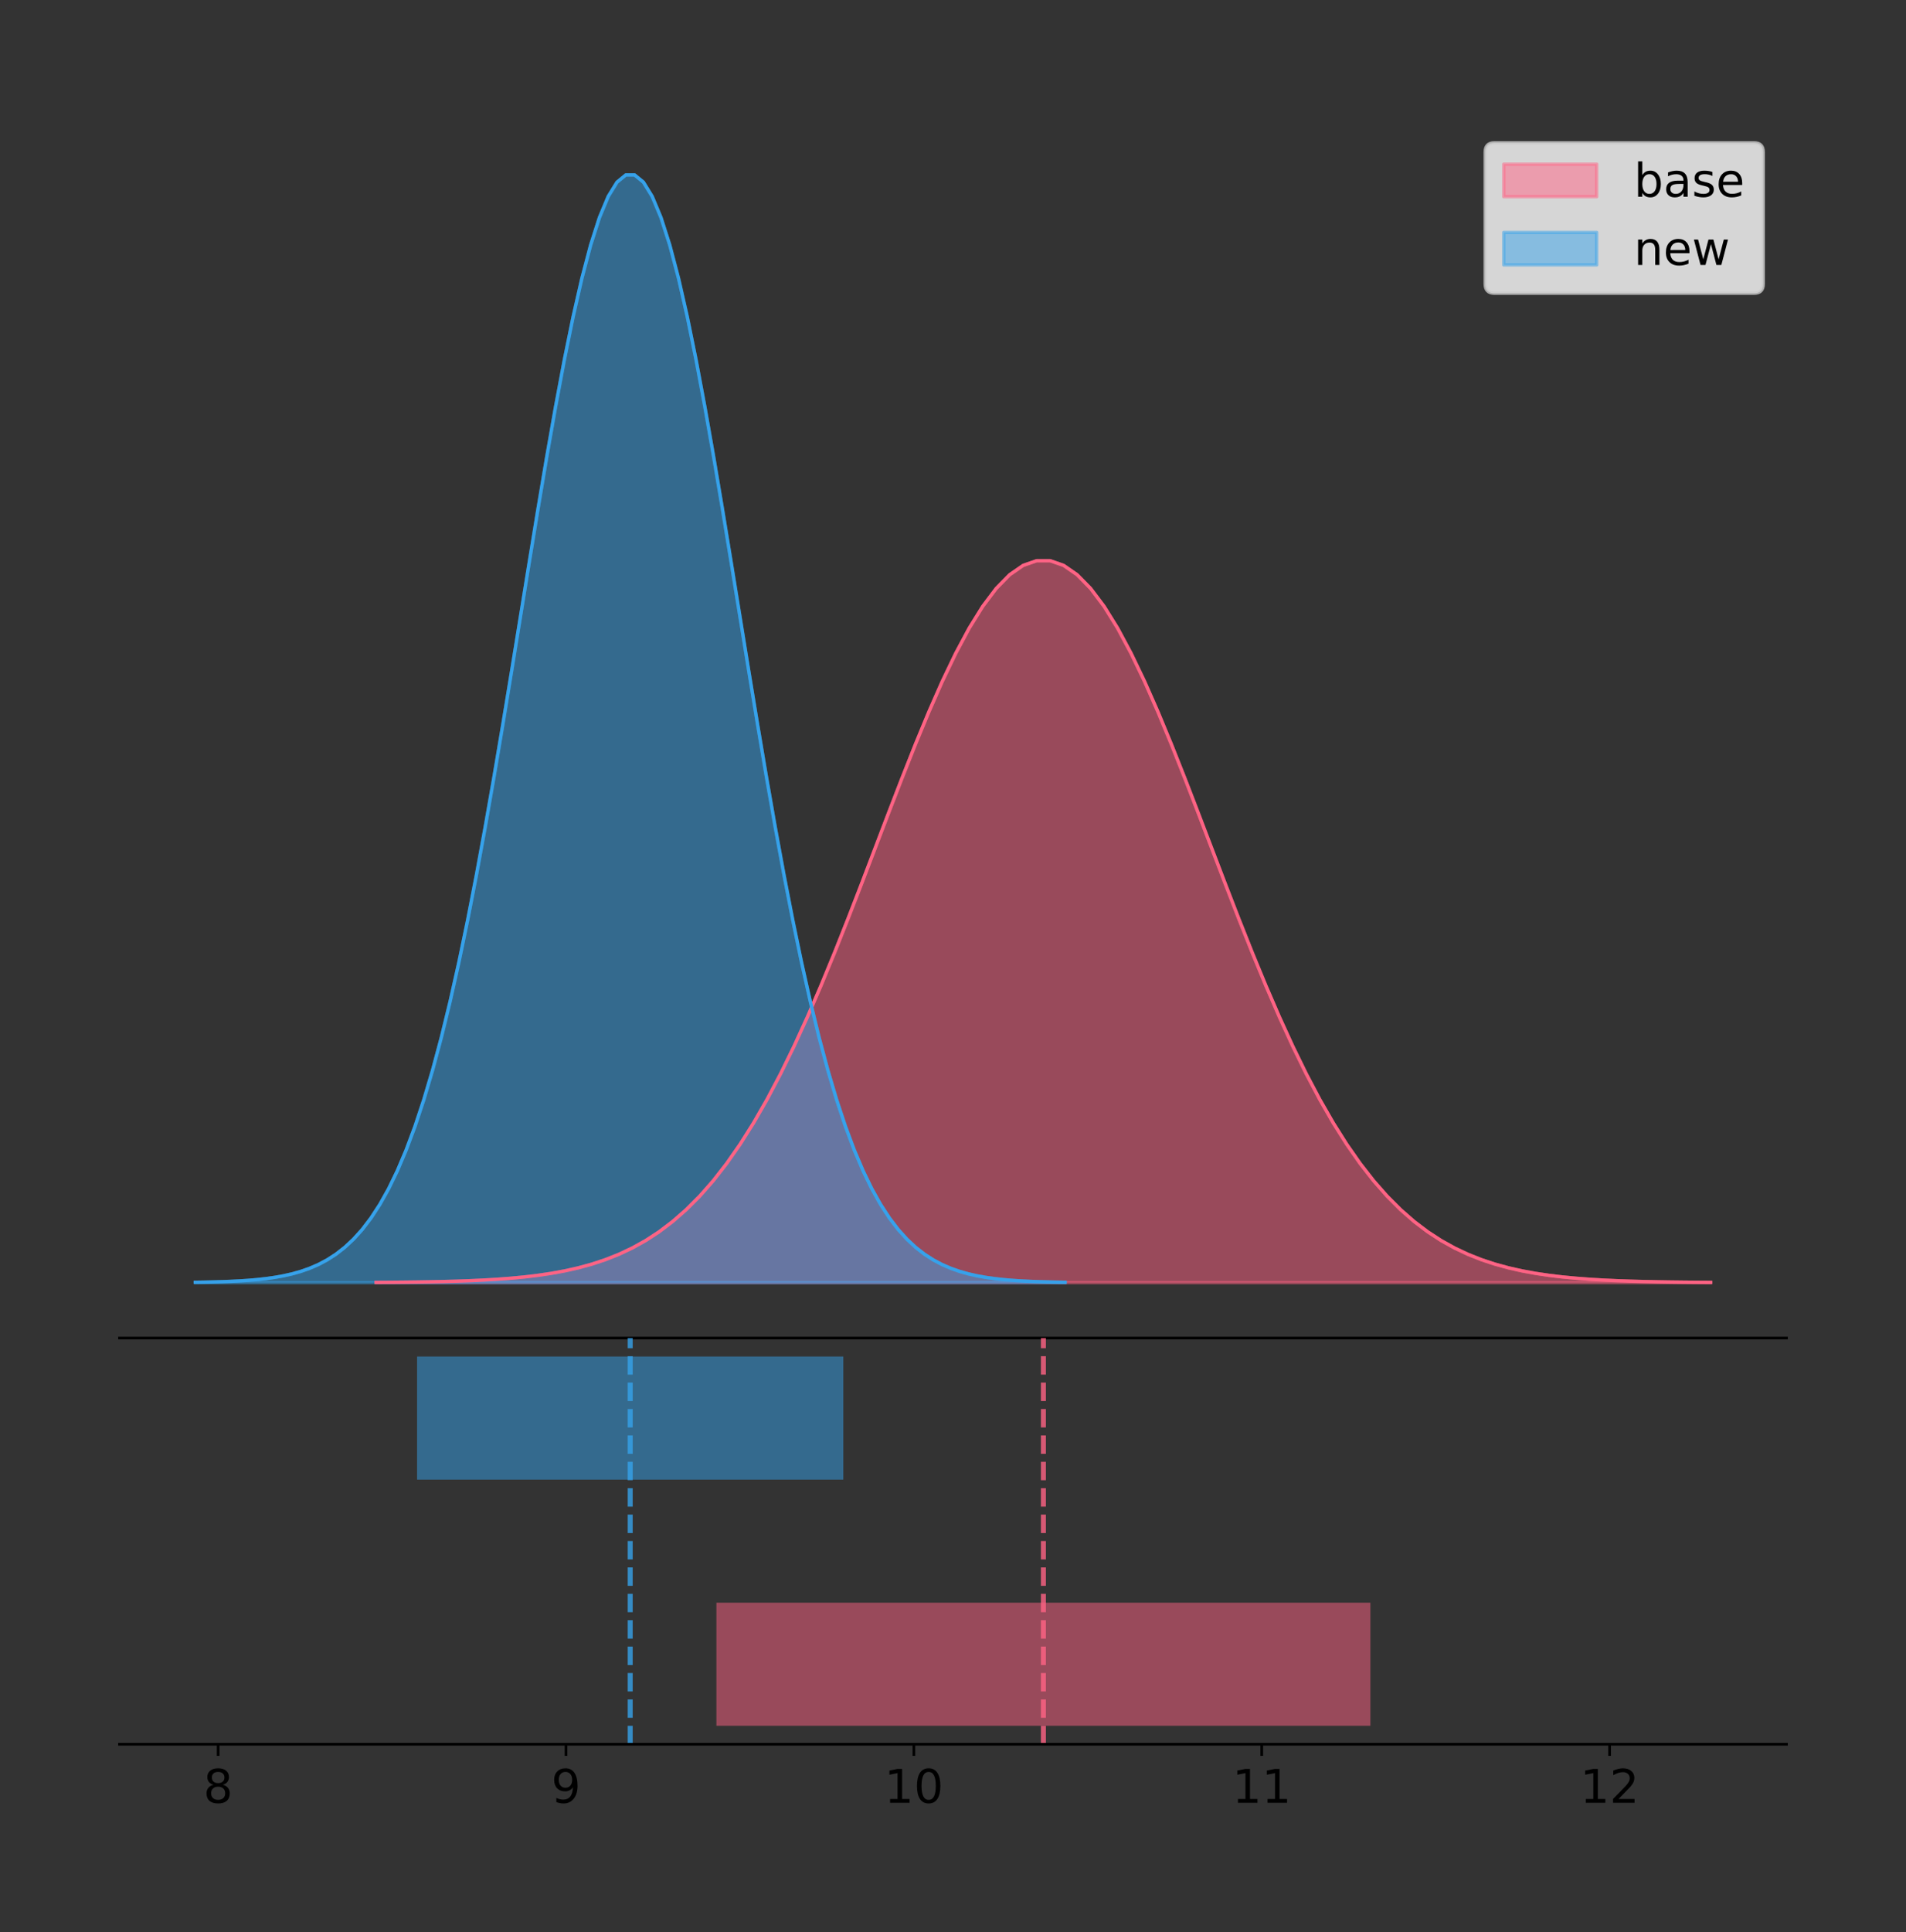<?xml version="1.0" encoding="utf-8" standalone="no"?>
<!DOCTYPE svg PUBLIC "-//W3C//DTD SVG 1.1//EN"
  "http://www.w3.org/Graphics/SVG/1.1/DTD/svg11.dtd">
<!-- Created with matplotlib (https://matplotlib.org/) -->
<svg height="581.789pt" version="1.1" viewBox="0 0 574.2 581.789" width="574.2pt" xmlns="http://www.w3.org/2000/svg" xmlns:xlink="http://www.w3.org/1999/xlink">
 <rect x="0" y="0" width="574.2" height="581.789" fill="#333333" stroke="none"/>
 <defs>
  <style type="text/css">
*{stroke-linecap:butt;stroke-linejoin:round;}
  </style>
 </defs>
 <g id="figure_1">
  <g id="patch_1">
   <path d="M 0 581.789 
L 574.2 581.789 
L 574.2 0 
L 0 0 
z
" style="fill:none;"/>
  </g>
  <g id="axes_1">
   <g id="patch_2">
    <path d="M 36 402.93 
L 538.2 402.93 
L 538.2 36 
L 36 36 
z
" style="fill:none;"/>
   </g>
   <g id="PolyCollection_1">
    <defs>
     <path d="M 113.296 -195.538 
L 113.296 -195.611 
L 117.357 -195.639 
L 121.419 -195.676 
L 125.48 -195.725 
L 129.542 -195.79 
L 133.603 -195.877 
L 137.664 -195.989 
L 141.726 -196.136 
L 145.787 -196.324 
L 149.848 -196.566 
L 153.91 -196.872 
L 157.971 -197.259 
L 162.033 -197.744 
L 166.094 -198.347 
L 170.155 -199.091 
L 174.217 -200.004 
L 178.278 -201.114 
L 182.339 -202.455 
L 186.401 -204.062 
L 190.462 -205.975 
L 194.524 -208.233 
L 198.585 -210.88 
L 202.646 -213.958 
L 206.708 -217.51 
L 210.769 -221.576 
L 214.831 -226.193 
L 218.892 -231.394 
L 222.953 -237.204 
L 227.015 -243.641 
L 231.076 -250.712 
L 235.137 -258.409 
L 239.199 -266.714 
L 243.26 -275.591 
L 247.322 -284.99 
L 251.383 -294.841 
L 255.444 -305.06 
L 259.506 -315.545 
L 263.567 -326.177 
L 267.628 -336.825 
L 271.69 -347.347 
L 275.751 -357.591 
L 279.813 -367.4 
L 283.874 -376.617 
L 287.935 -385.086 
L 291.997 -392.66 
L 296.058 -399.202 
L 300.12 -404.592 
L 304.181 -408.728 
L 308.242 -411.53 
L 312.304 -412.945 
L 316.365 -412.945 
L 320.426 -411.53 
L 324.488 -408.728 
L 328.549 -404.592 
L 332.611 -399.202 
L 336.672 -392.66 
L 340.733 -385.086 
L 344.795 -376.617 
L 348.856 -367.4 
L 352.917 -357.591 
L 356.979 -347.347 
L 361.04 -336.825 
L 365.102 -326.177 
L 369.163 -315.545 
L 373.224 -305.06 
L 377.286 -294.841 
L 381.347 -284.99 
L 385.409 -275.591 
L 389.47 -266.714 
L 393.531 -258.409 
L 397.593 -250.712 
L 401.654 -243.641 
L 405.715 -237.204 
L 409.777 -231.394 
L 413.838 -226.193 
L 417.9 -221.576 
L 421.961 -217.51 
L 426.022 -213.958 
L 430.084 -210.88 
L 434.145 -208.233 
L 438.206 -205.975 
L 442.268 -204.062 
L 446.329 -202.455 
L 450.391 -201.114 
L 454.452 -200.004 
L 458.513 -199.091 
L 462.575 -198.347 
L 466.636 -197.744 
L 470.698 -197.259 
L 474.759 -196.872 
L 478.82 -196.566 
L 482.882 -196.324 
L 486.943 -196.136 
L 491.004 -195.989 
L 495.066 -195.877 
L 499.127 -195.79 
L 503.189 -195.725 
L 507.25 -195.676 
L 511.311 -195.639 
L 515.373 -195.611 
L 515.373 -195.538 
L 515.373 -195.538 
L 511.311 -195.538 
L 507.25 -195.538 
L 503.189 -195.538 
L 499.127 -195.538 
L 495.066 -195.538 
L 491.004 -195.538 
L 486.943 -195.538 
L 482.882 -195.538 
L 478.82 -195.538 
L 474.759 -195.538 
L 470.698 -195.538 
L 466.636 -195.538 
L 462.575 -195.538 
L 458.513 -195.538 
L 454.452 -195.538 
L 450.391 -195.538 
L 446.329 -195.538 
L 442.268 -195.538 
L 438.206 -195.538 
L 434.145 -195.538 
L 430.084 -195.538 
L 426.022 -195.538 
L 421.961 -195.538 
L 417.9 -195.538 
L 413.838 -195.538 
L 409.777 -195.538 
L 405.715 -195.538 
L 401.654 -195.538 
L 397.593 -195.538 
L 393.531 -195.538 
L 389.47 -195.538 
L 385.409 -195.538 
L 381.347 -195.538 
L 377.286 -195.538 
L 373.224 -195.538 
L 369.163 -195.538 
L 365.102 -195.538 
L 361.04 -195.538 
L 356.979 -195.538 
L 352.917 -195.538 
L 348.856 -195.538 
L 344.795 -195.538 
L 340.733 -195.538 
L 336.672 -195.538 
L 332.611 -195.538 
L 328.549 -195.538 
L 324.488 -195.538 
L 320.426 -195.538 
L 316.365 -195.538 
L 312.304 -195.538 
L 308.242 -195.538 
L 304.181 -195.538 
L 300.12 -195.538 
L 296.058 -195.538 
L 291.997 -195.538 
L 287.935 -195.538 
L 283.874 -195.538 
L 279.813 -195.538 
L 275.751 -195.538 
L 271.69 -195.538 
L 267.628 -195.538 
L 263.567 -195.538 
L 259.506 -195.538 
L 255.444 -195.538 
L 251.383 -195.538 
L 247.322 -195.538 
L 243.26 -195.538 
L 239.199 -195.538 
L 235.137 -195.538 
L 231.076 -195.538 
L 227.015 -195.538 
L 222.953 -195.538 
L 218.892 -195.538 
L 214.831 -195.538 
L 210.769 -195.538 
L 206.708 -195.538 
L 202.646 -195.538 
L 198.585 -195.538 
L 194.524 -195.538 
L 190.462 -195.538 
L 186.401 -195.538 
L 182.339 -195.538 
L 178.278 -195.538 
L 174.217 -195.538 
L 170.155 -195.538 
L 166.094 -195.538 
L 162.033 -195.538 
L 157.971 -195.538 
L 153.91 -195.538 
L 149.848 -195.538 
L 145.787 -195.538 
L 141.726 -195.538 
L 137.664 -195.538 
L 133.603 -195.538 
L 129.542 -195.538 
L 125.48 -195.538 
L 121.419 -195.538 
L 117.357 -195.538 
L 113.296 -195.538 
z
" id="ma8c60479c7" style="stroke:#ff6384;stroke-opacity:0.5;"/>
    </defs>
    <g clip-path="url(#p72a814ba4f)">
     <use style="fill:#ff6384;fill-opacity:0.5;stroke:#ff6384;stroke-opacity:0.5;" x="0" xlink:href="#ma8c60479c7" y="581.789"/>
    </g>
   </g>
   <g id="PolyCollection_2">
    <defs>
     <path d="M 58.827 -195.538 
L 58.827 -195.65 
L 61.474 -195.692 
L 64.121 -195.749 
L 66.768 -195.825 
L 69.415 -195.925 
L 72.062 -196.058 
L 74.709 -196.23 
L 77.356 -196.455 
L 80.003 -196.744 
L 82.65 -197.115 
L 85.297 -197.585 
L 87.944 -198.179 
L 90.592 -198.923 
L 93.239 -199.848 
L 95.886 -200.99 
L 98.533 -202.39 
L 101.18 -204.093 
L 103.827 -206.151 
L 106.474 -208.617 
L 109.121 -211.552 
L 111.768 -215.017 
L 114.415 -219.078 
L 117.062 -223.801 
L 119.709 -229.25 
L 122.356 -235.488 
L 125.003 -242.572 
L 127.65 -250.552 
L 130.297 -259.468 
L 132.944 -269.344 
L 135.591 -280.192 
L 138.238 -292.002 
L 140.885 -304.744 
L 143.532 -318.365 
L 146.179 -332.786 
L 148.826 -347.901 
L 151.473 -363.58 
L 154.12 -379.667 
L 156.767 -395.98 
L 159.414 -412.318 
L 162.061 -428.462 
L 164.708 -444.18 
L 167.355 -459.23 
L 170.002 -473.372 
L 172.649 -486.366 
L 175.296 -497.987 
L 177.943 -508.025 
L 180.59 -516.294 
L 183.237 -522.64 
L 185.884 -526.94 
L 188.531 -529.111 
L 191.178 -529.111 
L 193.825 -526.94 
L 196.472 -522.64 
L 199.119 -516.294 
L 201.766 -508.025 
L 204.413 -497.987 
L 207.06 -486.366 
L 209.707 -473.372 
L 212.354 -459.23 
L 215.001 -444.18 
L 217.648 -428.462 
L 220.295 -412.318 
L 222.942 -395.98 
L 225.589 -379.667 
L 228.237 -363.58 
L 230.884 -347.901 
L 233.531 -332.786 
L 236.178 -318.365 
L 238.825 -304.744 
L 241.472 -292.002 
L 244.119 -280.192 
L 246.766 -269.344 
L 249.413 -259.468 
L 252.06 -250.552 
L 254.707 -242.572 
L 257.354 -235.488 
L 260.001 -229.25 
L 262.648 -223.801 
L 265.295 -219.078 
L 267.942 -215.017 
L 270.589 -211.552 
L 273.236 -208.617 
L 275.883 -206.151 
L 278.53 -204.093 
L 281.177 -202.39 
L 283.824 -200.99 
L 286.471 -199.848 
L 289.118 -198.923 
L 291.765 -198.179 
L 294.412 -197.585 
L 297.059 -197.115 
L 299.706 -196.744 
L 302.353 -196.455 
L 305 -196.23 
L 307.647 -196.058 
L 310.294 -195.925 
L 312.941 -195.825 
L 315.588 -195.749 
L 318.235 -195.692 
L 320.882 -195.65 
L 320.882 -195.538 
L 320.882 -195.538 
L 318.235 -195.538 
L 315.588 -195.538 
L 312.941 -195.538 
L 310.294 -195.538 
L 307.647 -195.538 
L 305 -195.538 
L 302.353 -195.538 
L 299.706 -195.538 
L 297.059 -195.538 
L 294.412 -195.538 
L 291.765 -195.538 
L 289.118 -195.538 
L 286.471 -195.538 
L 283.824 -195.538 
L 281.177 -195.538 
L 278.53 -195.538 
L 275.883 -195.538 
L 273.236 -195.538 
L 270.589 -195.538 
L 267.942 -195.538 
L 265.295 -195.538 
L 262.648 -195.538 
L 260.001 -195.538 
L 257.354 -195.538 
L 254.707 -195.538 
L 252.06 -195.538 
L 249.413 -195.538 
L 246.766 -195.538 
L 244.119 -195.538 
L 241.472 -195.538 
L 238.825 -195.538 
L 236.178 -195.538 
L 233.531 -195.538 
L 230.884 -195.538 
L 228.237 -195.538 
L 225.589 -195.538 
L 222.942 -195.538 
L 220.295 -195.538 
L 217.648 -195.538 
L 215.001 -195.538 
L 212.354 -195.538 
L 209.707 -195.538 
L 207.06 -195.538 
L 204.413 -195.538 
L 201.766 -195.538 
L 199.119 -195.538 
L 196.472 -195.538 
L 193.825 -195.538 
L 191.178 -195.538 
L 188.531 -195.538 
L 185.884 -195.538 
L 183.237 -195.538 
L 180.59 -195.538 
L 177.943 -195.538 
L 175.296 -195.538 
L 172.649 -195.538 
L 170.002 -195.538 
L 167.355 -195.538 
L 164.708 -195.538 
L 162.061 -195.538 
L 159.414 -195.538 
L 156.767 -195.538 
L 154.12 -195.538 
L 151.473 -195.538 
L 148.826 -195.538 
L 146.179 -195.538 
L 143.532 -195.538 
L 140.885 -195.538 
L 138.238 -195.538 
L 135.591 -195.538 
L 132.944 -195.538 
L 130.297 -195.538 
L 127.65 -195.538 
L 125.003 -195.538 
L 122.356 -195.538 
L 119.709 -195.538 
L 117.062 -195.538 
L 114.415 -195.538 
L 111.768 -195.538 
L 109.121 -195.538 
L 106.474 -195.538 
L 103.827 -195.538 
L 101.18 -195.538 
L 98.533 -195.538 
L 95.886 -195.538 
L 93.239 -195.538 
L 90.592 -195.538 
L 87.944 -195.538 
L 85.297 -195.538 
L 82.65 -195.538 
L 80.003 -195.538 
L 77.356 -195.538 
L 74.709 -195.538 
L 72.062 -195.538 
L 69.415 -195.538 
L 66.768 -195.538 
L 64.121 -195.538 
L 61.474 -195.538 
L 58.827 -195.538 
z
" id="me6f7ed7d16" style="stroke:#36a2eb;stroke-opacity:0.5;"/>
    </defs>
    <g clip-path="url(#p72a814ba4f)">
     <use style="fill:#36a2eb;fill-opacity:0.5;stroke:#36a2eb;stroke-opacity:0.5;" x="0" xlink:href="#me6f7ed7d16" y="581.789"/>
    </g>
   </g>
   <g id="line2d_1">
    <path clip-path="url(#p72a814ba4f)" d="M 113.296 386.178 
L 117.357 386.151 
L 121.419 386.114 
L 125.48 386.064 
L 129.542 385.999 
L 133.603 385.913 
L 137.664 385.8 
L 141.726 385.654 
L 145.787 385.465 
L 149.848 385.224 
L 153.91 384.917 
L 157.971 384.53 
L 162.033 384.045 
L 166.094 383.442 
L 170.155 382.698 
L 174.217 381.786 
L 178.278 380.675 
L 182.339 379.335 
L 186.401 377.727 
L 190.462 375.814 
L 194.524 373.556 
L 198.585 370.909 
L 202.646 367.831 
L 206.708 364.28 
L 210.769 360.214 
L 214.831 355.597 
L 218.892 350.396 
L 222.953 344.585 
L 227.015 338.148 
L 231.076 331.078 
L 235.137 323.381 
L 239.199 315.076 
L 243.26 306.198 
L 247.322 296.8 
L 251.383 286.948 
L 255.444 276.729 
L 259.506 266.245 
L 263.567 255.613 
L 267.628 244.964 
L 271.69 234.442 
L 275.751 224.198 
L 279.813 214.389 
L 283.874 205.172 
L 287.935 196.703 
L 291.997 189.129 
L 296.058 182.587 
L 300.12 177.197 
L 304.181 173.062 
L 308.242 170.259 
L 312.304 168.844 
L 316.365 168.844 
L 320.426 170.259 
L 324.488 173.062 
L 328.549 177.197 
L 332.611 182.587 
L 336.672 189.129 
L 340.733 196.703 
L 344.795 205.172 
L 348.856 214.389 
L 352.917 224.198 
L 356.979 234.442 
L 361.04 244.964 
L 365.102 255.613 
L 369.163 266.245 
L 373.224 276.729 
L 377.286 286.948 
L 381.347 296.8 
L 385.409 306.198 
L 389.47 315.076 
L 393.531 323.381 
L 397.593 331.078 
L 401.654 338.148 
L 405.715 344.585 
L 409.777 350.396 
L 413.838 355.597 
L 417.9 360.214 
L 421.961 364.28 
L 426.022 367.831 
L 430.084 370.909 
L 434.145 373.556 
L 438.206 375.814 
L 442.268 377.727 
L 446.329 379.335 
L 450.391 380.675 
L 454.452 381.786 
L 458.513 382.698 
L 462.575 383.442 
L 466.636 384.045 
L 470.698 384.53 
L 474.759 384.917 
L 478.82 385.224 
L 482.882 385.465 
L 486.943 385.654 
L 491.004 385.8 
L 495.066 385.913 
L 499.127 385.999 
L 503.189 386.064 
L 507.25 386.114 
L 511.311 386.151 
L 515.373 386.178 
" style="fill:none;stroke:#ff6384;stroke-linecap:square;"/>
   </g>
   <g id="line2d_2">
    <path clip-path="url(#p72a814ba4f)" d="M 58.827 386.139 
L 61.474 386.097 
L 64.121 386.04 
L 66.768 385.965 
L 69.415 385.864 
L 72.062 385.732 
L 74.709 385.559 
L 77.356 385.334 
L 80.003 385.045 
L 82.65 384.675 
L 85.297 384.204 
L 87.944 383.61 
L 90.592 382.867 
L 93.239 381.941 
L 95.886 380.799 
L 98.533 379.399 
L 101.18 377.696 
L 103.827 375.639 
L 106.474 373.172 
L 109.121 370.238 
L 111.768 366.772 
L 114.415 362.711 
L 117.062 357.989 
L 119.709 352.539 
L 122.356 346.301 
L 125.003 339.217 
L 127.65 331.237 
L 130.297 322.322 
L 132.944 312.445 
L 135.591 301.597 
L 138.238 289.787 
L 140.885 277.045 
L 143.532 263.424 
L 146.179 249.004 
L 148.826 233.888 
L 151.473 218.209 
L 154.12 202.123 
L 156.767 185.809 
L 159.414 169.471 
L 162.061 153.327 
L 164.708 137.61 
L 167.355 122.559 
L 170.002 108.418 
L 172.649 95.423 
L 175.296 83.803 
L 177.943 73.765 
L 180.59 65.495 
L 183.237 59.15 
L 185.884 54.85 
L 188.531 52.679 
L 191.178 52.679 
L 193.825 54.85 
L 196.472 59.15 
L 199.119 65.495 
L 201.766 73.765 
L 204.413 83.803 
L 207.06 95.423 
L 209.707 108.418 
L 212.354 122.559 
L 215.001 137.61 
L 217.648 153.327 
L 220.295 169.471 
L 222.942 185.809 
L 225.589 202.123 
L 228.237 218.209 
L 230.884 233.888 
L 233.531 249.004 
L 236.178 263.424 
L 238.825 277.045 
L 241.472 289.787 
L 244.119 301.597 
L 246.766 312.445 
L 249.413 322.322 
L 252.06 331.237 
L 254.707 339.217 
L 257.354 346.301 
L 260.001 352.539 
L 262.648 357.989 
L 265.295 362.711 
L 267.942 366.772 
L 270.589 370.238 
L 273.236 373.172 
L 275.883 375.639 
L 278.53 377.696 
L 281.177 379.399 
L 283.824 380.799 
L 286.471 381.941 
L 289.118 382.867 
L 291.765 383.61 
L 294.412 384.204 
L 297.059 384.675 
L 299.706 385.045 
L 302.353 385.334 
L 305 385.559 
L 307.647 385.732 
L 310.294 385.864 
L 312.941 385.965 
L 315.588 386.04 
L 318.235 386.097 
L 320.882 386.139 
" style="fill:none;stroke:#36a2eb;stroke-linecap:square;"/>
   </g>
   <g id="patch_3">
    <path d="M 36 402.93 
L 538.2 402.93 
" style="fill:none;stroke:#000000;stroke-linecap:square;stroke-linejoin:miter;stroke-width:0.8;"/>
   </g>
   <g id="legend_1">
    <g id="patch_4">
     <path d="M 450.225 88.299 
L 528.4 88.299 
Q 531.2 88.299 531.2 85.499 
L 531.2 45.8 
Q 531.2 43 528.4 43 
L 450.225 43 
Q 447.425 43 447.425 45.8 
L 447.425 85.499 
Q 447.425 88.299 450.225 88.299 
z
" style="fill:#ffffff;opacity:0.8;stroke:#cccccc;stroke-linejoin:miter;"/>
    </g>
    <g id="patch_5">
     <path d="M 453.025 59.238 
L 481.025 59.238 
L 481.025 49.438 
L 453.025 49.438 
z
" style="fill:#ff6384;opacity:0.5;stroke:#ff6384;stroke-linejoin:miter;"/>
    </g>
    <g id="text_1">
     <!-- base -->
     <defs>
      <path d="M 48.688 27.297 
Q 48.688 37.203 44.609 42.844 
Q 40.531 48.484 33.406 48.484 
Q 26.266 48.484 22.188 42.844 
Q 18.109 37.203 18.109 27.297 
Q 18.109 17.391 22.188 11.75 
Q 26.266 6.109 33.406 6.109 
Q 40.531 6.109 44.609 11.75 
Q 48.688 17.391 48.688 27.297 
z
M 18.109 46.391 
Q 20.953 51.266 25.266 53.625 
Q 29.594 56 35.594 56 
Q 45.562 56 51.781 48.094 
Q 58.016 40.188 58.016 27.297 
Q 58.016 14.406 51.781 6.484 
Q 45.562 -1.422 35.594 -1.422 
Q 29.594 -1.422 25.266 0.953 
Q 20.953 3.328 18.109 8.203 
L 18.109 0 
L 9.078 0 
L 9.078 75.984 
L 18.109 75.984 
z
" id="DejaVuSans-98"/>
      <path d="M 34.281 27.484 
Q 23.391 27.484 19.188 25 
Q 14.984 22.516 14.984 16.5 
Q 14.984 11.719 18.141 8.906 
Q 21.297 6.109 26.703 6.109 
Q 34.188 6.109 38.703 11.406 
Q 43.219 16.703 43.219 25.484 
L 43.219 27.484 
z
M 52.203 31.203 
L 52.203 0 
L 43.219 0 
L 43.219 8.297 
Q 40.141 3.328 35.547 0.953 
Q 30.953 -1.422 24.312 -1.422 
Q 15.922 -1.422 10.953 3.297 
Q 6 8.016 6 15.922 
Q 6 25.141 12.172 29.828 
Q 18.359 34.516 30.609 34.516 
L 43.219 34.516 
L 43.219 35.406 
Q 43.219 41.609 39.141 45 
Q 35.062 48.391 27.688 48.391 
Q 23 48.391 18.547 47.266 
Q 14.109 46.141 10.016 43.891 
L 10.016 52.203 
Q 14.938 54.109 19.578 55.047 
Q 24.219 56 28.609 56 
Q 40.484 56 46.344 49.844 
Q 52.203 43.703 52.203 31.203 
z
" id="DejaVuSans-97"/>
      <path d="M 44.281 53.078 
L 44.281 44.578 
Q 40.484 46.531 36.375 47.5 
Q 32.281 48.484 27.875 48.484 
Q 21.188 48.484 17.844 46.438 
Q 14.5 44.391 14.5 40.281 
Q 14.5 37.156 16.891 35.375 
Q 19.281 33.594 26.516 31.984 
L 29.594 31.297 
Q 39.156 29.25 43.188 25.516 
Q 47.219 21.781 47.219 15.094 
Q 47.219 7.469 41.188 3.016 
Q 35.156 -1.422 24.609 -1.422 
Q 20.219 -1.422 15.453 -0.562 
Q 10.688 0.297 5.422 2 
L 5.422 11.281 
Q 10.406 8.688 15.234 7.391 
Q 20.062 6.109 24.812 6.109 
Q 31.156 6.109 34.562 8.281 
Q 37.984 10.453 37.984 14.406 
Q 37.984 18.062 35.516 20.016 
Q 33.062 21.969 24.703 23.781 
L 21.578 24.516 
Q 13.234 26.266 9.516 29.906 
Q 5.812 33.547 5.812 39.891 
Q 5.812 47.609 11.281 51.797 
Q 16.75 56 26.812 56 
Q 31.781 56 36.172 55.266 
Q 40.578 54.547 44.281 53.078 
z
" id="DejaVuSans-115"/>
      <path d="M 56.203 29.594 
L 56.203 25.203 
L 14.891 25.203 
Q 15.484 15.922 20.484 11.062 
Q 25.484 6.203 34.422 6.203 
Q 39.594 6.203 44.453 7.469 
Q 49.312 8.734 54.109 11.281 
L 54.109 2.781 
Q 49.266 0.734 44.188 -0.344 
Q 39.109 -1.422 33.891 -1.422 
Q 20.797 -1.422 13.156 6.188 
Q 5.516 13.812 5.516 26.812 
Q 5.516 40.234 12.766 48.109 
Q 20.016 56 32.328 56 
Q 43.359 56 49.781 48.891 
Q 56.203 41.797 56.203 29.594 
z
M 47.219 32.234 
Q 47.125 39.594 43.094 43.984 
Q 39.062 48.391 32.422 48.391 
Q 24.906 48.391 20.391 44.141 
Q 15.875 39.891 15.188 32.172 
z
" id="DejaVuSans-101"/>
     </defs>
     <g transform="translate(492.225 59.238)scale(0.14 -0.14)">
      <use xlink:href="#DejaVuSans-98"/>
      <use x="63.477" xlink:href="#DejaVuSans-97"/>
      <use x="124.756" xlink:href="#DejaVuSans-115"/>
      <use x="176.855" xlink:href="#DejaVuSans-101"/>
     </g>
    </g>
    <g id="patch_6">
     <path d="M 453.025 79.787 
L 481.025 79.787 
L 481.025 69.987 
L 453.025 69.987 
z
" style="fill:#36a2eb;opacity:0.5;stroke:#36a2eb;stroke-linejoin:miter;"/>
    </g>
    <g id="text_2">
     <!-- new -->
     <defs>
      <path d="M 54.891 33.016 
L 54.891 0 
L 45.906 0 
L 45.906 32.719 
Q 45.906 40.484 42.875 44.328 
Q 39.844 48.188 33.797 48.188 
Q 26.516 48.188 22.312 43.547 
Q 18.109 38.922 18.109 30.906 
L 18.109 0 
L 9.078 0 
L 9.078 54.688 
L 18.109 54.688 
L 18.109 46.188 
Q 21.344 51.125 25.703 53.562 
Q 30.078 56 35.797 56 
Q 45.219 56 50.047 50.172 
Q 54.891 44.344 54.891 33.016 
z
" id="DejaVuSans-110"/>
      <path d="M 4.203 54.688 
L 13.188 54.688 
L 24.422 12.016 
L 35.594 54.688 
L 46.188 54.688 
L 57.422 12.016 
L 68.609 54.688 
L 77.594 54.688 
L 63.281 0 
L 52.688 0 
L 40.922 44.828 
L 29.109 0 
L 18.5 0 
z
" id="DejaVuSans-119"/>
     </defs>
     <g transform="translate(492.225 79.787)scale(0.14 -0.14)">
      <use xlink:href="#DejaVuSans-110"/>
      <use x="63.379" xlink:href="#DejaVuSans-101"/>
      <use x="124.902" xlink:href="#DejaVuSans-119"/>
     </g>
    </g>
   </g>
  </g>
  <g id="axes_2">
   <g id="patch_7">
    <path d="M 36 525.24 
L 538.2 525.24 
L 538.2 402.93 
L 36 402.93 
z
" style="fill:none;"/>
   </g>
   <g id="patch_8">
    <path clip-path="url(#p1f0abc941d)" d="M 215.826 519.68 
L 412.843 519.68 
L 412.843 482.617 
L 215.826 482.617 
z
" style="fill:#ff6384;opacity:0.5;"/>
   </g>
   <g id="patch_9">
    <path clip-path="url(#p1f0abc941d)" d="M 125.651 445.553 
L 254.058 445.553 
L 254.058 408.49 
L 125.651 408.49 
z
" style="fill:#36a2eb;opacity:0.5;"/>
   </g>
   <g id="matplotlib.axis_1">
    <g id="xtick_1">
     <g id="line2d_3">
      <defs>
       <path d="M 0 0 
L 0 3.5 
" id="m8873eabe09" style="stroke:#000000;stroke-width:0.8;"/>
      </defs>
      <g>
       <use style="stroke:#000000;stroke-width:0.8;" x="65.721" xlink:href="#m8873eabe09" y="525.24"/>
      </g>
     </g>
     <g id="text_3">
      <!-- 8 -->
      <defs>
       <path d="M 31.781 34.625 
Q 24.75 34.625 20.719 30.859 
Q 16.703 27.094 16.703 20.516 
Q 16.703 13.922 20.719 10.156 
Q 24.75 6.391 31.781 6.391 
Q 38.812 6.391 42.859 10.172 
Q 46.922 13.969 46.922 20.516 
Q 46.922 27.094 42.891 30.859 
Q 38.875 34.625 31.781 34.625 
z
M 21.922 38.812 
Q 15.578 40.375 12.031 44.719 
Q 8.5 49.078 8.5 55.328 
Q 8.5 64.062 14.719 69.141 
Q 20.953 74.219 31.781 74.219 
Q 42.672 74.219 48.875 69.141 
Q 55.078 64.062 55.078 55.328 
Q 55.078 49.078 51.531 44.719 
Q 48 40.375 41.703 38.812 
Q 48.828 37.156 52.797 32.312 
Q 56.781 27.484 56.781 20.516 
Q 56.781 9.906 50.312 4.234 
Q 43.844 -1.422 31.781 -1.422 
Q 19.734 -1.422 13.25 4.234 
Q 6.781 9.906 6.781 20.516 
Q 6.781 27.484 10.781 32.312 
Q 14.797 37.156 21.922 38.812 
z
M 18.312 54.391 
Q 18.312 48.734 21.844 45.562 
Q 25.391 42.391 31.781 42.391 
Q 38.141 42.391 41.719 45.562 
Q 45.312 48.734 45.312 54.391 
Q 45.312 60.062 41.719 63.234 
Q 38.141 66.406 31.781 66.406 
Q 25.391 66.406 21.844 63.234 
Q 18.312 60.062 18.312 54.391 
z
" id="DejaVuSans-56"/>
      </defs>
      <g transform="translate(61.267 542.878)scale(0.14 -0.14)">
       <use xlink:href="#DejaVuSans-56"/>
      </g>
     </g>
    </g>
    <g id="xtick_2">
     <g id="line2d_4">
      <g>
       <use style="stroke:#000000;stroke-width:0.8;" x="170.519" xlink:href="#m8873eabe09" y="525.24"/>
      </g>
     </g>
     <g id="text_4">
      <!-- 9 -->
      <defs>
       <path d="M 10.984 1.516 
L 10.984 10.5 
Q 14.703 8.734 18.5 7.812 
Q 22.312 6.891 25.984 6.891 
Q 35.75 6.891 40.891 13.453 
Q 46.047 20.016 46.781 33.406 
Q 43.953 29.203 39.594 26.953 
Q 35.25 24.703 29.984 24.703 
Q 19.047 24.703 12.672 31.312 
Q 6.297 37.938 6.297 49.422 
Q 6.297 60.641 12.938 67.422 
Q 19.578 74.219 30.609 74.219 
Q 43.266 74.219 49.922 64.516 
Q 56.594 54.828 56.594 36.375 
Q 56.594 19.141 48.406 8.859 
Q 40.234 -1.422 26.422 -1.422 
Q 22.703 -1.422 18.891 -0.688 
Q 15.094 0.047 10.984 1.516 
z
M 30.609 32.422 
Q 37.25 32.422 41.125 36.953 
Q 45.016 41.5 45.016 49.422 
Q 45.016 57.281 41.125 61.844 
Q 37.25 66.406 30.609 66.406 
Q 23.969 66.406 20.094 61.844 
Q 16.219 57.281 16.219 49.422 
Q 16.219 41.5 20.094 36.953 
Q 23.969 32.422 30.609 32.422 
z
" id="DejaVuSans-57"/>
      </defs>
      <g transform="translate(166.066 542.878)scale(0.14 -0.14)">
       <use xlink:href="#DejaVuSans-57"/>
      </g>
     </g>
    </g>
    <g id="xtick_3">
     <g id="line2d_5">
      <g>
       <use style="stroke:#000000;stroke-width:0.8;" x="275.318" xlink:href="#m8873eabe09" y="525.24"/>
      </g>
     </g>
     <g id="text_5">
      <!-- 10 -->
      <defs>
       <path d="M 12.406 8.297 
L 28.516 8.297 
L 28.516 63.922 
L 10.984 60.406 
L 10.984 69.391 
L 28.422 72.906 
L 38.281 72.906 
L 38.281 8.297 
L 54.391 8.297 
L 54.391 0 
L 12.406 0 
z
" id="DejaVuSans-49"/>
       <path d="M 31.781 66.406 
Q 24.172 66.406 20.328 58.906 
Q 16.5 51.422 16.5 36.375 
Q 16.5 21.391 20.328 13.891 
Q 24.172 6.391 31.781 6.391 
Q 39.453 6.391 43.281 13.891 
Q 47.125 21.391 47.125 36.375 
Q 47.125 51.422 43.281 58.906 
Q 39.453 66.406 31.781 66.406 
z
M 31.781 74.219 
Q 44.047 74.219 50.516 64.516 
Q 56.984 54.828 56.984 36.375 
Q 56.984 17.969 50.516 8.266 
Q 44.047 -1.422 31.781 -1.422 
Q 19.531 -1.422 13.062 8.266 
Q 6.594 17.969 6.594 36.375 
Q 6.594 54.828 13.062 64.516 
Q 19.531 74.219 31.781 74.219 
z
" id="DejaVuSans-48"/>
      </defs>
      <g transform="translate(266.41 542.878)scale(0.14 -0.14)">
       <use xlink:href="#DejaVuSans-49"/>
       <use x="63.623" xlink:href="#DejaVuSans-48"/>
      </g>
     </g>
    </g>
    <g id="xtick_4">
     <g id="line2d_6">
      <g>
       <use style="stroke:#000000;stroke-width:0.8;" x="380.116" xlink:href="#m8873eabe09" y="525.24"/>
      </g>
     </g>
     <g id="text_6">
      <!-- 11 -->
      <g transform="translate(371.209 542.878)scale(0.14 -0.14)">
       <use xlink:href="#DejaVuSans-49"/>
       <use x="63.623" xlink:href="#DejaVuSans-49"/>
      </g>
     </g>
    </g>
    <g id="xtick_5">
     <g id="line2d_7">
      <g>
       <use style="stroke:#000000;stroke-width:0.8;" x="484.915" xlink:href="#m8873eabe09" y="525.24"/>
      </g>
     </g>
     <g id="text_7">
      <!-- 12 -->
      <defs>
       <path d="M 19.188 8.297 
L 53.609 8.297 
L 53.609 0 
L 7.328 0 
L 7.328 8.297 
Q 12.938 14.109 22.625 23.891 
Q 32.328 33.688 34.812 36.531 
Q 39.547 41.844 41.422 45.531 
Q 43.312 49.219 43.312 52.781 
Q 43.312 58.594 39.234 62.25 
Q 35.156 65.922 28.609 65.922 
Q 23.969 65.922 18.812 64.312 
Q 13.672 62.703 7.812 59.422 
L 7.812 69.391 
Q 13.766 71.781 18.938 73 
Q 24.125 74.219 28.422 74.219 
Q 39.75 74.219 46.484 68.547 
Q 53.219 62.891 53.219 53.422 
Q 53.219 48.922 51.531 44.891 
Q 49.859 40.875 45.406 35.406 
Q 44.188 33.984 37.641 27.219 
Q 31.109 20.453 19.188 8.297 
z
" id="DejaVuSans-50"/>
      </defs>
      <g transform="translate(476.007 542.878)scale(0.14 -0.14)">
       <use xlink:href="#DejaVuSans-49"/>
       <use x="63.623" xlink:href="#DejaVuSans-50"/>
      </g>
     </g>
    </g>
   </g>
   <g id="line2d_8">
    <path clip-path="url(#p1f0abc941d)" d="M 314.334 525.24 
L 314.334 402.93 
" style="fill:none;stroke:#ff6384;stroke-dasharray:5.55,2.4;stroke-dashoffset:0;stroke-opacity:0.8;stroke-width:1.5;"/>
   </g>
   <g id="line2d_9">
    <path clip-path="url(#p1f0abc941d)" d="M 189.855 525.24 
L 189.855 402.93 
" style="fill:none;stroke:#36a2eb;stroke-dasharray:5.55,2.4;stroke-dashoffset:0;stroke-opacity:0.8;stroke-width:1.5;"/>
   </g>
   <g id="patch_10">
    <path d="M 36 525.24 
L 538.2 525.24 
" style="fill:none;stroke:#000000;stroke-linecap:square;stroke-linejoin:miter;stroke-width:0.8;"/>
   </g>
  </g>
 </g>
 <defs>
  <clipPath id="p72a814ba4f">
   <rect height="366.93" width="502.2" x="36" y="36"/>
  </clipPath>
  <clipPath id="p1f0abc941d">
   <rect height="122.31" width="502.2" x="36" y="402.93"/>
  </clipPath>
 </defs>
</svg>
